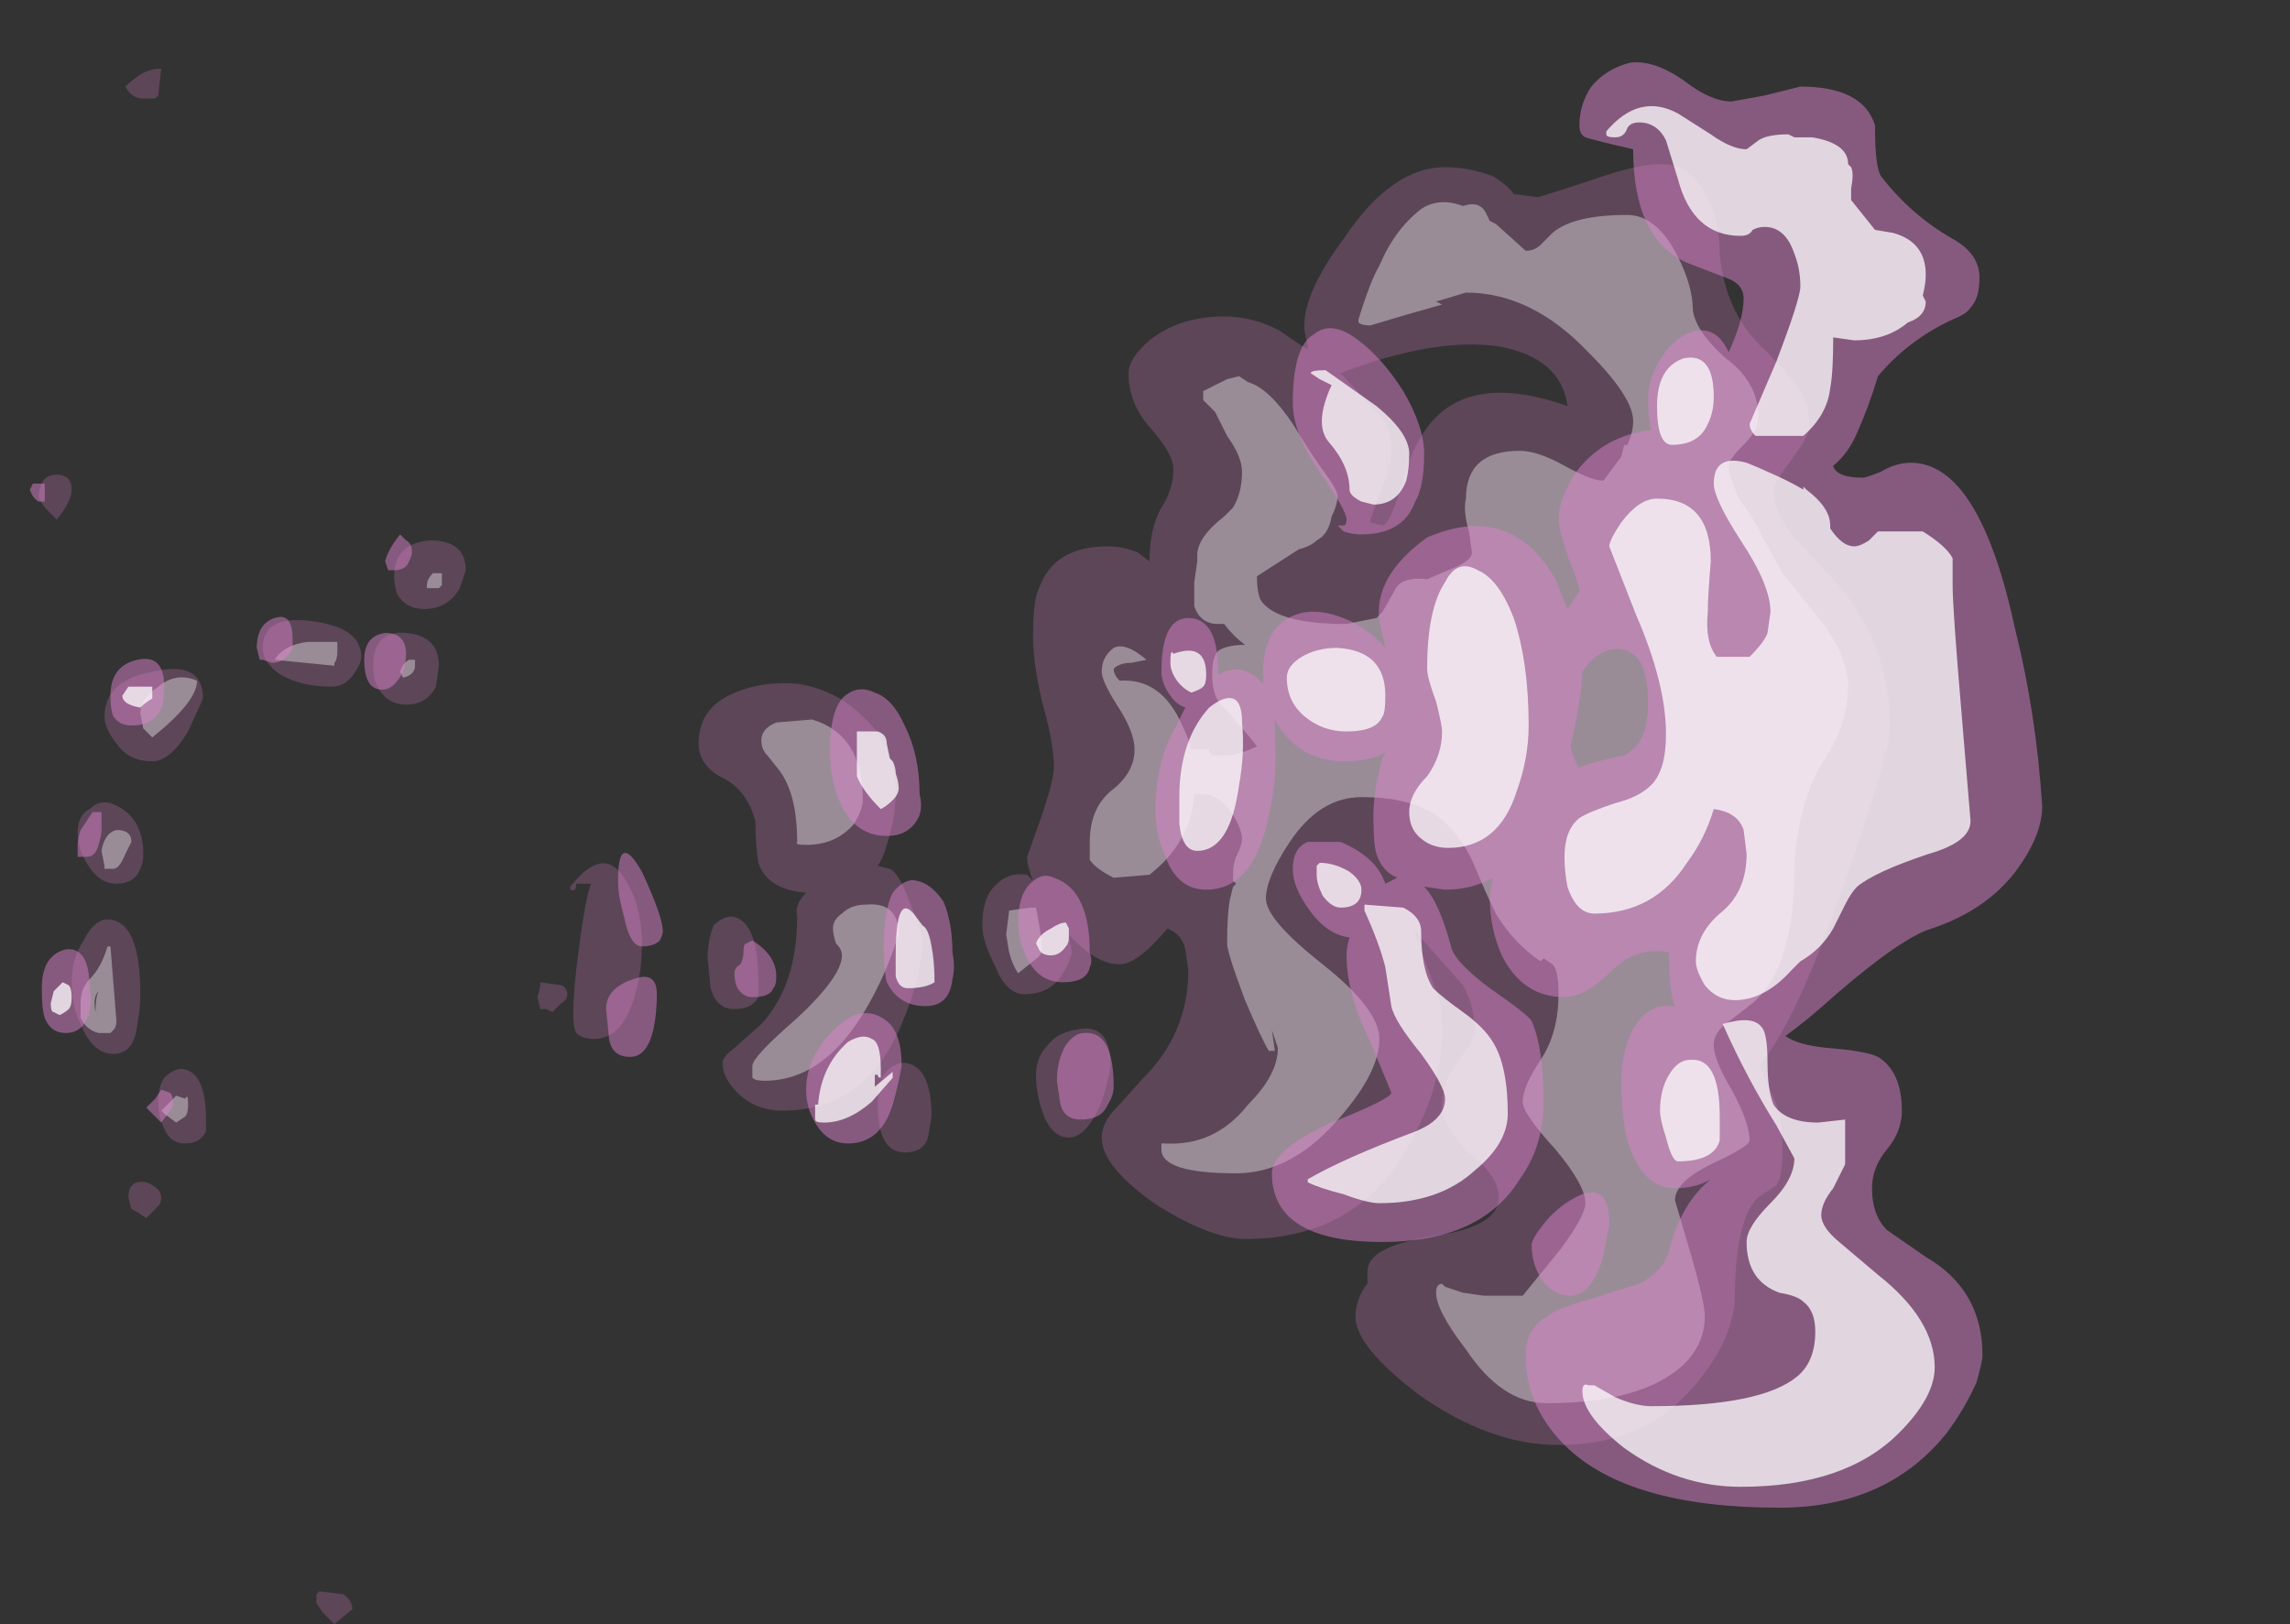 <?xml version="1.0" encoding="UTF-8" standalone="no"?>
<svg xmlns:ffdec="https://www.free-decompiler.com/flash" xmlns:xlink="http://www.w3.org/1999/xlink" ffdec:objectType="frame" height="190.4px" width="268.45px" xmlns="http://www.w3.org/2000/svg">
  <rect width="100%" height="100%" fill="#333333" stroke="none"/>
  <g transform="matrix(1.0, 0.0, 0.0, 1.0, 69.2, 218.25)">
    <use ffdec:characterId="2920" height="26.05" transform="matrix(-7.0, 0.0, 0.0, 7.0, 152.35, -210.2)" width="31.0" xlink:href="#shape0"/>
    <use ffdec:characterId="2921" height="24.2" transform="matrix(-7.0, 0.0, 0.0, 7.0, 170.2, -210.9)" width="33.7" xlink:href="#shape1"/>
  </g>
  <defs>
    <g id="shape0" transform="matrix(1.0, 0.0, 0.0, 1.0, 10.8, 16.5)">
      <path d="M18.45 -16.0 L18.25 -16.0 18.2 -16.05 18.15 -16.5 Q18.35 -16.5 18.5 -16.4 18.65 -16.3 18.75 -16.2 18.65 -16.0 18.45 -16.0 M1.6 -11.95 Q1.95 -11.65 1.95 -11.4 1.95 -10.9 1.6 -10.5 1.2 -10.05 1.2 -9.8 1.2 -9.45 1.4 -9.15 1.6 -8.8 1.6 -8.25 L1.8 -8.4 Q2.05 -8.5 2.3 -8.5 3.2 -8.5 3.45 -7.8 3.55 -7.6 3.55 -7.0 3.55 -6.55 3.4 -5.9 3.2 -5.2 3.2 -4.8 3.2 -4.6 3.4 -4.0 L3.65 -3.3 Q3.65 -3.15 3.55 -2.9 L3.65 -3.0 Q3.95 -3.05 4.15 -2.85 4.4 -2.65 4.4 -2.15 4.4 -1.9 4.2 -1.5 4.0 -1.0 3.7 -1.0 3.25 -1.0 3.05 -1.35 2.95 -1.5 2.9 -1.7 L2.95 -2.0 Q2.5 -1.5 2.1 -1.5 1.8 -1.5 1.3 -2.1 1.05 -2.0 1.0 -1.75 L0.95 -1.4 Q0.95 -0.35 1.7 0.4 L2.15 0.9 Q2.4 1.15 2.4 1.4 2.4 1.9 1.45 2.55 0.55 3.1 0.0 3.1 -1.85 3.1 -2.7 1.6 -3.3 0.6 -3.3 -0.4 -3.3 -0.85 -3.2 -1.05 -3.0 -1.6 -2.85 -2.0 L-2.85 -2.05 -3.65 -1.15 Q-3.85 -0.8 -3.85 -0.35 -3.85 -0.25 -3.55 0.15 -3.3 0.5 -3.3 0.85 -3.3 1.2 -3.75 1.65 -4.25 2.05 -4.25 2.4 -4.25 2.9 -3.15 3.05 -2.6 3.15 -2.4 3.25 -2.05 3.4 -2.05 3.65 L-2.05 3.85 Q-2.0 3.9 -1.95 4.0 -1.85 4.2 -1.85 4.4 -1.85 4.9 -2.9 5.7 -4.1 6.55 -5.25 6.55 -6.8 6.55 -7.65 5.4 -8.1 4.85 -8.2 4.2 -8.2 2.75 -8.6 2.4 L-8.9 2.2 Q-9.0 2.05 -9.0 1.65 -9.0 1.25 -8.95 1.0 -8.9 0.8 -8.6 0.2 -9.2 -0.45 -10.05 -2.9 -10.8 -5.05 -10.8 -5.45 -10.8 -6.95 -9.8 -8.0 L-9.15 -8.7 Q-8.85 -9.1 -8.85 -9.45 -8.85 -9.55 -9.15 -9.95 -9.45 -10.35 -9.45 -10.5 -9.45 -10.95 -9.2 -11.25 L-8.75 -11.75 Q-8.05 -12.35 -7.95 -13.4 -7.95 -13.85 -7.8 -14.2 -7.6 -14.7 -7.25 -14.85 -6.9 -15.0 -6.0 -14.7 -4.95 -14.35 -4.9 -14.35 L-4.5 -14.4 Q-4.4 -14.55 -4.15 -14.7 -3.75 -14.85 -3.35 -14.85 -2.45 -14.85 -1.65 -13.65 -0.8 -12.5 -1.05 -11.9 L-1.05 -11.8 Q-0.95 -11.85 -0.6 -12.1 -0.15 -12.35 0.35 -12.35 1.1 -12.35 1.6 -11.95 M5.6 -2.5 Q5.8 -3.05 5.95 -3.1 L6.15 -3.15 Q6.05 -3.3 6.0 -3.5 5.85 -3.95 5.85 -4.4 5.85 -5.15 6.4 -5.65 6.85 -6.1 7.5 -6.2 8.15 -6.25 8.65 -6.0 9.15 -5.75 9.15 -5.2 9.15 -4.85 8.8 -4.65 8.35 -4.45 8.2 -3.9 8.2 -3.5 8.15 -3.2 8.0 -2.75 7.35 -2.7 7.55 -2.5 7.5 -2.3 7.5 -1.15 8.1 -0.5 L8.55 -0.1 Q8.75 0.05 8.75 0.15 8.75 0.4 8.5 0.65 8.2 0.95 7.75 0.95 6.35 0.95 5.75 -0.5 5.45 -1.2 5.4 -1.85 5.4 -2.0 5.6 -2.5 M3.3 -0.15 Q3.5 0.05 3.5 0.35 3.5 0.65 3.4 0.95 3.25 1.4 2.95 1.4 2.65 1.4 2.4 0.8 2.3 0.5 2.25 0.2 2.25 -0.55 2.85 -0.4 3.15 -0.35 3.3 -0.15 M8.15 -0.95 Q8.15 -1.05 8.15 -1.2 8.15 -2.25 8.6 -2.3 8.75 -2.3 8.9 -2.15 9.0 -1.9 9.0 -1.6 L8.95 -1.1 Q8.85 -0.75 8.55 -0.75 8.25 -0.75 8.15 -0.95 M11.3 -2.75 Q11.2 -2.7 11.2 -2.85 L10.95 -2.85 Q11.05 -2.6 11.15 -1.8 11.25 -1.1 11.25 -0.65 11.25 -0.45 11.2 -0.35 11.1 -0.25 10.9 -0.25 10.4 -0.25 10.2 -1.05 10.1 -1.4 10.1 -1.85 10.1 -2.5 10.4 -2.95 10.75 -3.5 11.3 -2.8 L11.3 -2.75 M11.35 -1.0 Q11.35 -1.1 11.45 -1.15 L11.8 -1.2 Q11.8 -1.1 11.85 -0.95 L11.8 -0.75 11.7 -0.75 11.6 -0.7 11.45 -0.85 Q11.35 -0.9 11.35 -1.0 M20.1 -9.15 L19.9 -8.95 Q19.65 -9.25 19.65 -9.45 19.65 -9.7 19.9 -9.7 20.2 -9.7 20.2 -9.3 L20.1 -9.15 M14.2 -7.7 Q14.05 -7.45 13.75 -7.45 13.35 -7.45 13.15 -7.8 L13.05 -8.1 Q13.05 -8.6 13.65 -8.6 14.25 -8.55 14.25 -8.0 14.25 -7.85 14.2 -7.7 M14.5 -6.1 Q14.35 -5.85 14.05 -5.85 13.7 -5.85 13.55 -6.15 L13.5 -6.5 Q13.5 -7.0 14.05 -7.05 14.6 -7.1 14.6 -6.5 14.6 -6.25 14.5 -6.1 M14.9 -6.4 Q14.8 -6.55 14.8 -6.65 14.8 -7.15 15.65 -7.25 16.45 -7.35 16.45 -6.8 16.45 -6.55 16.15 -6.35 15.8 -6.15 15.3 -6.15 15.05 -6.15 14.9 -6.4 M18.9 -5.2 Q18.7 -4.9 18.3 -4.9 18.0 -4.9 17.7 -5.4 L17.45 -5.95 Q17.45 -6.6 18.3 -6.4 19.1 -6.25 19.1 -5.65 19.1 -5.45 18.9 -5.2 M19.35 -4.1 Q19.55 -4.0 19.55 -3.7 19.55 -3.45 19.4 -3.2 19.2 -2.85 18.9 -2.85 18.6 -2.85 18.5 -3.1 18.45 -3.2 18.45 -3.35 18.45 -4.0 19.0 -4.2 19.2 -4.25 19.35 -4.1 M19.45 -1.9 Q19.65 -1.6 19.65 -1.2 19.65 -0.8 19.5 -0.5 19.3 0.0 18.95 0.0 18.6 0.0 18.55 -0.5 18.5 -0.75 18.5 -1.0 18.5 -2.3 19.1 -2.25 19.3 -2.2 19.45 -1.9 M18.1 1.25 Q18.0 1.5 17.75 1.5 17.5 1.5 17.4 1.3 L17.4 1.1 Q17.4 0.3 17.8 0.25 17.95 0.25 18.1 0.4 18.2 0.55 18.2 0.8 18.2 1.05 18.1 1.25 M18.65 2.6 L18.55 2.65 18.4 2.75 18.2 2.55 Q18.15 2.5 18.15 2.4 18.15 2.25 18.4 2.15 18.7 2.1 18.7 2.4 L18.65 2.6 M15.55 9.05 L15.55 9.2 15.45 9.35 15.25 9.55 14.95 9.3 Q14.95 9.15 15.1 9.05 L15.5 9.0 15.55 9.05 M6.15 0.85 Q6.15 1.65 5.7 1.65 5.35 1.65 5.3 1.35 L5.25 1.05 Q5.25 0.2 5.7 0.15 5.9 0.15 6.05 0.35 6.15 0.5 6.15 0.85 M-1.6 -11.4 Q-3.15 -12.0 -4.25 -11.85 -5.3 -11.65 -5.4 -10.85 -3.55 -11.5 -2.9 -10.25 -2.75 -10.0 -2.55 -9.3 -2.4 -8.85 -2.3 -8.85 L-2.1 -8.9 -2.1 -8.95 -2.3 -9.5 Q-2.45 -9.85 -2.45 -10.1 -2.45 -10.5 -2.25 -10.7 L-1.6 -11.4" fill="#d982ca" fill-opacity="0.251" fill-rule="evenodd" stroke="none"/>
      <path d="M0.3 -11.3 L0.7 -11.1 0.7 -10.95 0.5 -10.75 0.3 -10.35 Q0.05 -10.0 0.05 -9.75 0.05 -9.4 0.2 -9.15 L0.35 -9.0 Q0.8 -8.65 0.8 -8.35 L0.8 -8.25 0.85 -7.9 0.85 -7.5 Q0.75 -7.2 0.45 -7.2 L0.35 -7.2 Q0.2 -7.0 0.0 -6.85 0.3 -6.85 0.45 -6.75 0.55 -6.65 0.55 -6.35 0.55 -5.95 0.35 -5.8 -0.05 -5.35 -0.2 -5.15 0.0 -5.05 0.25 -5.0 L0.55 -5.0 0.6 -5.05 0.6 -5.1 Q0.8 -5.1 0.9 -5.1 0.95 -5.3 1.05 -5.5 1.4 -6.3 2.1 -6.25 2.2 -6.35 2.2 -6.45 2.1 -6.55 1.9 -6.55 L1.65 -6.6 Q2.0 -6.9 2.2 -6.8 2.4 -6.65 2.4 -6.4 2.4 -6.25 2.15 -5.85 1.85 -5.4 1.85 -5.1 1.85 -4.7 2.25 -4.4 2.6 -4.1 2.6 -3.55 L2.6 -3.25 Q2.5 -3.1 2.2 -2.95 L1.6 -3.0 Q0.9 -3.55 0.85 -4.35 L0.75 -4.35 Q0.4 -4.35 0.2 -4.0 0.05 -3.75 0.05 -3.6 0.05 -3.5 0.15 -3.3 0.2 -3.15 0.2 -3.05 L0.2 -2.9 0.15 -2.85 0.2 -2.8 0.25 -2.6 Q0.3 -2.35 0.3 -1.85 0.3 -1.7 0.0 -0.9 -0.3 -0.2 -0.4 -0.05 L-0.5 -0.05 -0.45 -0.4 -0.55 -0.1 Q-0.55 0.35 -0.05 0.85 0.5 1.55 1.35 1.5 L1.4 1.5 1.4 1.6 Q1.4 2.0 0.15 2.0 -0.8 2.0 -1.6 1.05 -2.25 0.3 -2.25 -0.25 -2.25 -0.75 -1.3 -1.5 -0.35 -2.25 -0.35 -2.6 -0.35 -2.95 -0.75 -3.55 -1.25 -4.3 -1.95 -4.3 -2.75 -4.3 -3.2 -4.0 -3.55 -3.75 -3.8 -3.25 -4.05 -2.65 -4.2 -2.35 -4.5 -1.85 -4.95 -1.55 L-5.0 -1.6 -5.15 -1.5 Q-5.25 -1.4 -5.25 -1.0 -5.25 -0.35 -4.95 0.1 -4.65 0.55 -4.65 0.8 -4.65 1.0 -5.2 1.6 -5.7 2.2 -5.7 2.5 -5.7 2.7 -5.3 3.25 L-4.65 4.05 -4.0 4.05 -3.65 4.0 -3.35 3.9 -3.3 3.85 Q-3.2 3.85 -3.2 4.0 -3.2 4.3 -3.7 4.95 -4.3 5.85 -5.05 5.85 -6.65 5.85 -7.35 5.2 -7.7 4.85 -7.7 4.4 -7.7 4.15 -7.45 3.3 L-7.2 2.45 Q-7.2 2.15 -7.8 1.85 -8.45 1.55 -8.45 1.45 -8.45 1.15 -8.15 0.6 -7.85 0.1 -7.85 -0.15 -7.85 -0.35 -8.05 -0.5 L-8.5 -0.85 Q-9.2 -1.45 -9.2 -3.1 -9.25 -4.15 -9.65 -4.85 -10.1 -5.5 -10.1 -6.15 -10.1 -6.65 -9.65 -7.25 L-9.0 -8.05 -8.7 -8.6 Q-8.5 -9.0 -8.3 -9.25 -8.1 -9.65 -8.1 -9.85 -8.1 -9.95 -8.35 -10.2 -8.6 -10.45 -8.6 -10.65 -8.6 -11.25 -8.05 -11.65 -7.55 -12.1 -7.5 -12.45 -7.5 -12.85 -7.25 -13.35 -6.9 -14.05 -6.4 -14.05 -5.5 -14.05 -5.15 -13.75 L-4.95 -13.55 Q-4.85 -13.45 -4.7 -13.45 L-4.2 -13.9 -4.1 -13.95 -4.05 -14.05 Q-3.95 -14.3 -3.65 -14.2 -3.25 -14.35 -2.95 -14.15 -2.5 -13.8 -2.25 -13.2 -2.1 -12.95 -1.9 -12.3 L-1.9 -12.25 Q-1.95 -12.2 -2.1 -12.2 L-2.6 -12.35 -3.3 -12.55 -3.2 -12.6 -3.7 -12.75 Q-4.8 -12.75 -5.75 -11.75 -6.5 -11.0 -6.5 -10.6 -6.5 -10.4 -6.4 -10.2 L-6.35 -10.2 -6.3 -10.0 -6.0 -9.6 Q-5.8 -9.6 -5.35 -9.85 -4.9 -10.1 -4.6 -10.1 -3.7 -10.1 -3.7 -9.3 -3.65 -9.1 -3.75 -8.75 L-3.8 -8.4 Q-3.8 -8.25 -3.4 -8.1 L-3.05 -7.95 Q-2.6 -8.0 -2.5 -7.75 L-2.3 -7.4 -2.2 -7.3 -1.7 -7.2 Q-0.6 -7.2 -0.3 -7.55 -0.2 -7.65 -0.2 -8.0 L-0.9 -8.45 Q-1.1 -8.5 -1.2 -8.6 -1.4 -8.7 -1.45 -9.0 -1.55 -9.2 -1.55 -9.35 -1.55 -9.45 -1.25 -9.85 L-1.05 -10.15 -0.8 -10.55 Q-0.4 -11.15 -0.05 -11.25 L0.1 -11.35 0.3 -11.3 M3.95 -2.4 L4.0 -2.0 3.95 -1.7 Q3.9 -1.5 3.8 -1.35 L3.55 -1.55 Q3.4 -1.65 3.4 -1.75 3.4 -1.95 3.5 -2.45 L3.6 -2.45 3.95 -2.4 M8.0 -5.0 L7.8 -4.75 Q7.5 -4.35 7.5 -3.55 7.55 -3.5 7.35 -3.5 6.85 -3.5 6.55 -3.85 6.4 -4.1 6.4 -4.25 6.4 -5.35 7.25 -5.6 L7.85 -5.55 Q8.1 -5.45 8.1 -5.25 8.1 -5.1 8.0 -5.0 M6.35 -2.5 Q6.6 -2.5 6.75 -2.35 6.9 -2.25 6.9 -2.1 6.9 -2.0 6.85 -1.85 6.75 -1.75 6.75 -1.65 6.75 -1.3 7.5 -0.6 8.25 0.05 8.25 0.2 L8.25 0.4 Q8.2 0.45 8.05 0.45 7.05 0.45 6.35 -0.75 6.0 -1.35 5.8 -2.0 5.8 -2.55 6.35 -2.5 M13.7 -7.85 L13.7 -7.8 13.5 -7.8 13.45 -7.85 13.45 -8.05 13.6 -8.05 Q13.7 -7.95 13.7 -7.85 M15.25 -6.55 Q15.2 -6.6 15.2 -6.75 15.2 -6.95 15.2 -6.9 L15.7 -6.9 Q16.1 -6.85 16.25 -6.6 L15.25 -6.5 15.25 -6.55 M14.15 -6.4 L14.1 -6.3 Q13.9 -6.35 13.9 -6.5 L13.9 -6.6 14.0 -6.6 Q14.1 -6.55 14.15 -6.4 M18.3 -5.3 Q17.55 -5.9 17.55 -6.25 17.9 -6.4 18.2 -6.15 18.5 -5.95 18.5 -5.7 L18.45 -5.45 18.3 -5.3 M19.1 -3.15 L19.1 -3.1 18.95 -3.1 Q18.85 -3.1 18.75 -3.35 L18.65 -3.55 Q18.65 -3.75 18.9 -3.75 19.1 -3.7 19.15 -3.4 L19.1 -3.15 M19.05 -1.8 Q19.15 -1.45 19.35 -1.25 19.5 -1.1 19.5 -0.85 L19.5 -0.6 Q19.4 -0.4 19.2 -0.35 L19.0 -0.35 18.95 -0.4 Q18.9 -0.45 18.9 -0.55 L19.0 -1.8 19.05 -1.8 M19.2 -1.05 Q19.25 -0.95 19.25 -0.7 19.3 -0.95 19.2 -1.05 M18.15 0.95 L18.1 1.0 17.9 1.15 17.75 1.05 Q17.7 1.0 17.7 0.85 17.7 0.65 17.75 0.75 L17.9 0.7 18.15 0.95" fill="#ffffff" fill-opacity="0.376" fill-rule="evenodd" stroke="none"/>
    </g>
    <g id="shape1" transform="matrix(1.0, 0.0, 0.0, 1.0, 13.35, 16.6)">
      <path d="M5.7 -5.5 Q5.9 -5.95 6.2 -6.05 6.5 -6.2 6.75 -5.95 6.95 -5.7 6.95 -5.1 6.95 -4.6 6.8 -4.25 6.55 -3.65 6.0 -3.65 5.6 -3.65 5.45 -4.0 5.4 -4.15 5.45 -4.35 5.45 -5.0 5.7 -5.5 M1.0 -5.8 L1.15 -5.5 Q1.5 -4.9 1.5 -4.1 1.5 -3.65 1.35 -3.35 1.15 -2.75 0.65 -2.75 -0.15 -2.75 -0.4 -4.0 -0.55 -4.65 -0.5 -5.25 L-0.5 -5.6 -0.55 -5.5 Q-0.95 -4.9 -1.65 -4.9 -2.1 -4.9 -2.35 -5.05 L-2.3 -4.95 Q-2.15 -4.4 -2.15 -4.0 -2.15 -3.5 -2.2 -3.35 -2.3 -3.05 -2.55 -2.95 L-2.35 -2.85 Q-2.2 -3.3 -1.6 -3.55 L-1.05 -3.55 Q-0.8 -3.45 -0.8 -3.1 -0.8 -2.8 -1.05 -2.45 -1.35 -2.0 -1.75 -1.95 -1.7 -1.8 -1.7 -1.65 -1.7 -1.0 -2.1 -0.2 L-2.45 0.65 Q-2.45 0.75 -1.45 1.15 -0.45 1.6 -0.45 2.0 -0.45 3.15 -2.3 3.15 -3.95 3.15 -4.6 2.1 -5.0 1.55 -5.0 0.8 -5.0 -0.1 -4.8 -0.55 -4.75 -0.65 -4.1 -1.1 -3.5 -1.55 -3.45 -1.8 -3.25 -2.55 -3.0 -2.8 L-3.35 -2.75 Q-3.8 -2.75 -4.15 -2.95 -4.1 -2.75 -4.1 -2.6 -4.1 -2.1 -4.3 -1.65 -4.65 -0.95 -5.35 -0.95 -5.7 -0.95 -6.15 -1.4 -6.55 -1.8 -7.1 -1.7 -7.1 -1.05 -7.2 -0.8 L-7.15 -0.8 Q-6.8 -0.85 -6.55 -0.5 -6.3 -0.1 -6.3 0.5 -6.3 1.0 -6.4 1.45 -6.65 2.25 -7.2 2.25 -7.55 2.25 -7.8 2.1 -7.3 2.5 -7.1 3.3 -7.0 3.65 -6.6 3.85 L-5.8 4.1 Q-5.25 4.25 -5.05 4.4 -4.7 4.6 -4.7 5.05 -4.7 5.9 -5.35 6.55 -6.4 7.6 -8.95 7.6 -10.75 7.6 -11.75 6.35 -12.05 5.95 -12.25 5.5 -12.35 5.15 -12.35 5.05 -12.35 3.95 -11.4 3.4 L-10.75 2.95 Q-10.5 2.7 -10.5 2.25 -10.5 1.9 -10.75 1.6 -11.0 1.3 -11.0 0.95 -11.0 0.3 -10.6 0.05 -10.4 -0.05 -9.75 -0.1 -9.25 -0.15 -9.05 -0.3 -9.4 -0.55 -9.9 -1.0 -11.0 -1.95 -11.5 -2.1 -12.4 -2.4 -12.9 -3.05 -13.35 -3.65 -13.35 -4.15 -13.25 -5.7 -12.9 -7.1 -12.3 -9.9 -11.15 -9.9 -10.9 -9.9 -10.65 -9.75 -10.4 -9.65 -10.35 -9.65 -9.9 -9.65 -9.85 -9.85 -10.1 -10.05 -10.25 -10.4 -10.45 -10.85 -10.6 -11.35 -11.1 -11.95 -11.85 -12.3 -12.1 -12.4 -12.15 -12.5 -12.3 -12.65 -12.3 -13.0 -12.3 -13.4 -11.85 -13.65 -11.15 -14.05 -10.65 -14.7 -10.55 -14.85 -10.55 -15.55 -10.35 -16.2 -9.3 -16.2 L-8.7 -16.05 -8.15 -15.95 Q-7.8 -15.95 -7.35 -16.3 -6.85 -16.65 -6.45 -16.6 -6.05 -16.5 -5.8 -16.2 -5.6 -15.9 -5.6 -15.55 -5.6 -15.4 -5.7 -15.35 -5.85 -15.3 -6.5 -15.15 -6.5 -13.65 -7.4 -13.25 L-8.05 -13.0 Q-8.35 -12.9 -8.35 -12.65 -8.35 -12.3 -8.1 -11.75 -7.9 -12.2 -7.5 -12.1 -7.2 -12.0 -7.0 -11.7 -6.75 -11.35 -6.75 -10.95 -6.75 -10.7 -6.8 -10.45 -6.0 -10.35 -5.55 -9.75 -5.25 -9.3 -5.25 -8.95 -5.25 -8.8 -5.4 -8.35 -5.6 -7.85 -5.6 -7.75 L-5.4 -7.45 -5.2 -7.95 Q-4.45 -9.25 -3.05 -8.65 -2.15 -8.0 -2.25 -7.25 L-2.35 -6.8 Q-2.0 -7.2 -1.5 -7.35 -1.0 -7.5 -0.65 -7.25 -0.3 -7.0 -0.3 -6.35 L-0.3 -6.2 -0.2 -6.3 Q0.1 -6.55 0.45 -6.35 L0.45 -6.4 Q0.45 -7.3 0.95 -7.3 1.4 -7.3 1.4 -6.4 1.4 -6.2 1.25 -6.0 1.15 -5.85 1.0 -5.8 M2.6 -1.7 Q2.6 -2.75 3.2 -2.95 3.4 -3.05 3.6 -2.85 3.8 -2.65 3.8 -2.2 3.8 -1.9 3.65 -1.6 3.45 -1.2 3.05 -1.2 2.65 -1.2 2.6 -1.45 2.55 -1.55 2.6 -1.7 M5.5 -2.9 Q5.7 -2.95 5.9 -2.7 6.05 -2.4 6.05 -1.8 6.05 -1.4 6.0 -1.2 5.8 -0.8 5.35 -0.8 4.95 -0.8 4.9 -1.25 4.85 -1.45 4.9 -1.7 4.9 -2.2 5.05 -2.55 5.25 -2.85 5.5 -2.9 M3.0 -0.15 Q3.15 0.1 3.15 0.45 L3.1 0.8 Q3.05 1.1 2.75 1.1 2.4 1.1 2.3 0.85 2.2 0.7 2.2 0.55 2.2 -0.4 2.7 -0.35 2.85 -0.35 3.0 -0.15 M8.35 -1.85 Q8.4 -1.85 8.4 -1.7 8.4 -1.6 8.45 -1.5 8.55 -1.45 8.55 -1.35 8.55 -1.2 8.5 -1.1 8.4 -0.95 8.25 -0.95 7.95 -0.95 7.9 -1.1 7.85 -1.15 7.85 -1.3 7.85 -1.65 8.25 -1.9 L8.35 -1.85 M6.55 -0.65 Q6.85 -0.5 7.1 -0.15 7.35 0.2 7.35 0.6 7.35 0.9 7.2 1.15 7.0 1.5 6.65 1.5 6.1 1.5 5.9 0.85 5.8 0.5 5.75 0.2 5.75 -0.35 6.0 -0.55 6.25 -0.75 6.55 -0.65 M10.4 -2.3 Q10.3 -1.8 10.1 -1.8 9.9 -1.8 9.8 -1.9 9.75 -2.0 9.75 -2.05 9.75 -2.3 10.1 -3.05 10.5 -3.75 10.5 -2.9 10.5 -2.65 10.4 -2.3 M9.85 -1.0 Q9.85 -1.4 10.25 -1.25 10.7 -1.1 10.7 -0.75 L10.65 -0.25 Q10.6 0.05 10.3 0.05 10.0 0.05 9.9 -0.45 9.85 -0.7 9.85 -1.0 M20.35 -9.45 Q20.3 -9.3 20.2 -9.25 L20.1 -9.25 20.1 -9.55 20.3 -9.55 20.35 -9.45 M14.4 -8.25 L14.35 -8.1 14.25 -8.1 Q14.05 -8.1 14.0 -8.25 13.95 -8.35 13.95 -8.4 13.95 -8.55 14.05 -8.6 L14.15 -8.7 Q14.35 -8.45 14.4 -8.25 M16.3 -6.55 Q16.05 -6.55 15.95 -6.8 L15.95 -6.95 Q15.95 -7.4 16.25 -7.3 16.55 -7.2 16.55 -6.8 L16.5 -6.6 16.45 -6.6 16.3 -6.55 M14.4 -7.05 Q14.75 -7.0 14.75 -6.6 14.75 -6.1 14.45 -6.1 14.25 -6.1 14.1 -6.4 14.05 -6.55 14.05 -6.7 14.05 -7.05 14.4 -7.05 M18.95 -5.65 Q18.85 -5.5 18.65 -5.5 18.25 -5.5 18.15 -5.8 18.1 -5.9 18.1 -6.15 18.1 -6.7 18.55 -6.6 19.0 -6.5 19.0 -6.0 19.0 -5.75 18.95 -5.65 M19.15 -4.05 L19.3 -4.05 19.5 -3.75 Q19.55 -3.6 19.55 -3.5 L19.55 -3.3 19.4 -3.3 Q19.25 -3.3 19.2 -3.5 19.15 -3.65 19.15 -3.75 19.15 -3.9 19.15 -4.05 M20.1 -0.6 Q20.0 -0.35 19.75 -0.35 19.45 -0.35 19.35 -0.7 19.3 -0.9 19.35 -1.1 19.35 -1.8 19.75 -1.75 20.15 -1.65 20.15 -1.1 20.15 -0.75 20.1 -0.6 M18.25 0.75 L18.4 0.9 18.15 1.15 Q17.95 0.9 17.95 0.85 17.95 0.7 18.0 0.65 L18.15 0.6 18.25 0.75 M-0.8 -10.9 Q-0.8 -10.4 -1.25 -9.75 -1.7 -9.1 -1.7 -8.95 -1.7 -8.85 -1.65 -8.85 L-1.55 -8.85 -1.65 -8.75 Q-1.8 -8.7 -1.95 -8.7 -2.65 -8.7 -2.85 -9.25 -3.0 -9.5 -3.0 -10.05 -3.0 -10.5 -2.65 -11.1 -2.3 -11.65 -1.9 -11.95 -1.45 -12.3 -1.15 -12.05 -0.8 -11.85 -0.8 -10.9 M-6.75 -5.85 Q-6.75 -5.2 -6.35 -5.0 -5.85 -4.9 -5.6 -4.8 -5.55 -4.8 -5.45 -5.15 -5.6 -5.75 -5.65 -6.35 L-5.65 -6.4 Q-5.8 -6.65 -6.05 -6.75 -6.35 -6.85 -6.55 -6.65 -6.75 -6.45 -6.75 -5.85 M-5.0 2.85 Q-4.8 3.1 -4.8 3.2 -4.8 3.5 -4.95 3.75 -5.15 4.05 -5.45 4.05 -5.8 4.05 -6.0 3.4 L-6.1 2.85 Q-6.1 2.05 -5.45 2.45 -5.2 2.6 -5.0 2.85" fill="#d982ca" fill-opacity="0.502" fill-rule="evenodd" stroke="none"/>
      <path d="M1.2 -6.35 Q1.1 -6.15 0.9 -6.05 0.75 -6.1 0.7 -6.15 0.65 -6.2 0.65 -6.35 0.65 -6.9 1.2 -6.7 1.25 -6.8 1.25 -6.55 1.25 -6.45 1.2 -6.35 M0.6 -5.8 Q1.1 -5.25 1.1 -4.3 L1.1 -3.85 Q1.05 -3.4 0.8 -3.4 0.25 -3.4 0.1 -4.5 0.0 -5.05 0.05 -5.55 0.05 -5.9 0.2 -5.95 0.35 -6.0 0.6 -5.8 M5.4 -2.15 L5.55 -2.35 Q5.85 -2.7 5.85 -1.65 L5.85 -1.3 Q5.8 -1.1 5.65 -1.1 5.35 -1.1 5.2 -1.2 5.2 -1.55 5.25 -1.8 5.3 -2.1 5.4 -2.15 M3.5 -1.85 L3.45 -1.75 Q3.4 -1.65 3.25 -1.65 3.1 -1.65 3.0 -1.8 2.95 -1.85 2.95 -1.95 L2.95 -2.1 3.0 -2.2 Q3.1 -2.2 3.25 -2.1 3.45 -2.0 3.5 -1.85 M6.5 -5.4 L6.5 -4.65 Q6.4 -4.4 6.1 -4.1 6.0 -4.15 5.9 -4.25 5.8 -4.35 5.8 -4.45 5.8 -4.55 5.85 -4.7 5.85 -4.8 5.9 -4.9 L5.95 -4.95 6.0 -5.2 Q6.0 -5.35 6.15 -5.4 L6.5 -5.4 M6.65 -0.2 Q7.1 0.2 7.15 0.85 L7.2 0.85 7.2 1.1 Q7.2 1.15 7.05 1.15 6.65 1.15 6.25 0.8 L5.9 0.4 5.9 0.3 6.2 0.55 6.2 0.35 6.15 0.35 Q6.15 0.4 6.1 0.4 6.1 0.35 6.1 0.25 6.1 -0.2 6.25 -0.25 6.4 -0.35 6.65 -0.2 M18.5 -5.8 Q18.4 -5.9 18.3 -5.95 L18.3 -6.15 18.7 -6.15 18.8 -6.0 Q18.8 -5.85 18.5 -5.8 M19.95 -1.05 L20.0 -0.85 Q20.0 -0.7 19.95 -0.7 L19.85 -0.65 Q19.75 -0.7 19.7 -0.75 19.65 -0.8 19.65 -0.95 19.65 -1.1 19.7 -1.15 L19.8 -1.2 19.95 -1.05 M-10.15 -14.85 L-10.1 -14.9 Q-10.1 -15.25 -9.5 -15.35 L-9.2 -15.35 -9.1 -15.4 Q-8.75 -15.4 -8.6 -15.3 L-8.4 -15.15 Q-8.15 -15.15 -7.8 -15.4 L-7.25 -15.75 Q-6.6 -16.1 -6.05 -15.45 L-6.05 -15.4 Q-6.05 -15.35 -6.2 -15.35 -6.35 -15.35 -6.4 -15.5 -6.45 -15.6 -6.6 -15.6 -6.9 -15.6 -7.05 -15.3 L-7.25 -14.65 Q-7.5 -13.7 -8.3 -13.7 -8.45 -13.7 -8.5 -13.8 -8.6 -13.85 -8.7 -13.85 -9.05 -13.85 -9.2 -13.4 -9.3 -13.15 -9.3 -12.85 -9.3 -12.65 -8.9 -11.6 L-8.45 -10.55 Q-8.45 -10.45 -8.55 -10.35 L-9.35 -10.35 Q-9.75 -10.7 -9.8 -11.15 -9.85 -11.4 -9.85 -12.0 L-10.2 -11.95 Q-10.75 -11.95 -11.1 -12.25 -11.4 -12.35 -11.4 -12.6 L-11.35 -12.7 Q-11.4 -12.9 -11.4 -13.05 -11.4 -13.6 -10.85 -13.75 L-10.55 -13.8 -10.15 -14.3 -10.15 -14.5 Q-10.2 -14.75 -10.15 -14.85 M-11.85 -8.3 Q-11.75 -8.5 -11.35 -8.75 L-10.6 -8.75 -10.45 -8.6 Q-10.3 -8.5 -10.2 -8.5 -10.0 -8.5 -9.8 -8.8 L-9.8 -8.85 Q-9.8 -9.15 -9.4 -9.45 L-9.35 -9.5 -9.35 -9.45 Q-9.1 -9.6 -8.75 -9.75 -8.65 -9.8 -8.4 -9.9 -7.85 -10.05 -7.85 -9.55 -7.85 -9.3 -8.3 -8.6 -8.8 -7.85 -8.8 -7.4 L-8.75 -7.05 Q-8.7 -6.9 -8.45 -6.65 L-7.9 -6.65 Q-7.7 -6.9 -7.75 -7.4 -7.75 -7.65 -7.8 -8.25 -7.8 -9.3 -6.9 -9.3 -6.6 -9.3 -6.3 -8.9 -6.1 -8.6 -6.1 -8.5 L-6.55 -7.35 Q-7.05 -6.2 -7.05 -5.35 -7.05 -4.75 -6.8 -4.5 -6.6 -4.3 -6.2 -4.2 -5.75 -4.05 -5.6 -3.95 -5.35 -3.75 -5.35 -3.3 -5.35 -3.05 -5.4 -2.8 -5.55 -2.35 -5.85 -2.35 -6.85 -2.35 -7.4 -3.2 -7.7 -3.6 -7.85 -4.1 -8.25 -4.05 -8.35 -3.75 L-8.4 -3.35 Q-8.4 -2.7 -7.95 -2.35 -7.55 -2.0 -7.55 -1.55 -7.55 -1.4 -7.7 -1.15 -7.9 -0.9 -8.2 -0.9 -8.7 -0.9 -9.15 -1.4 L-9.3 -1.55 Q-9.65 -1.75 -9.85 -2.1 L-10.05 -2.5 Q-10.15 -2.7 -10.25 -2.8 -10.55 -3.05 -11.45 -3.35 -12.15 -3.55 -12.15 -3.9 L-12.0 -5.7 Q-11.85 -7.45 -11.85 -7.85 -11.85 -8.25 -11.85 -8.3 M-1.35 -11.45 Q-1.1 -11.45 -1.1 -11.4 L-1.25 -11.3 -1.45 -11.2 Q-1.15 -10.55 -1.4 -10.25 -1.75 -9.85 -1.75 -9.45 -1.75 -9.35 -1.95 -9.25 L-2.15 -9.2 Q-2.55 -9.2 -2.7 -9.6 -2.75 -9.8 -2.75 -10.05 -2.75 -10.4 -2.2 -10.85 L-1.35 -11.45 M-3.35 -7.9 Q-3.05 -7.45 -3.05 -6.45 -3.05 -6.3 -3.2 -5.9 -3.3 -5.5 -3.3 -5.4 -3.3 -5.0 -3.05 -4.65 -2.75 -4.35 -2.75 -4.05 -2.75 -3.8 -2.9 -3.65 -3.1 -3.45 -3.4 -3.45 -4.25 -3.45 -4.55 -4.4 -4.75 -4.95 -4.75 -5.5 -4.75 -6.55 -4.5 -7.3 -4.25 -7.95 -3.9 -8.1 -3.55 -8.3 -3.35 -7.9 M-7.35 -11.65 Q-6.9 -11.5 -6.9 -10.85 -6.9 -10.2 -7.15 -10.2 -7.6 -10.2 -7.75 -10.55 -7.85 -10.75 -7.85 -11.0 -7.85 -11.75 -7.35 -11.65 M-8.0 -0.5 Q-8.4 0.4 -8.9 1.2 L-9.2 1.75 Q-9.2 2.1 -8.8 2.5 -8.4 2.9 -8.4 3.15 -8.4 3.8 -8.95 4.0 -9.25 4.05 -9.35 4.15 -9.55 4.3 -9.55 4.65 -9.55 5.15 -9.25 5.4 -8.65 5.9 -6.8 5.9 -6.55 5.9 -6.2 5.75 L-5.85 5.55 Q-5.8 5.55 -5.75 5.55 -5.65 5.5 -5.65 5.65 -5.65 6.05 -6.35 6.6 -7.25 7.25 -8.3 7.25 -10.05 7.25 -10.95 6.35 -11.55 5.75 -11.55 5.25 -11.55 4.45 -10.6 3.7 L-9.95 3.15 Q-9.65 2.9 -9.65 2.7 -9.65 2.5 -9.85 2.25 L-10.05 1.85 -10.05 1.1 -9.6 1.15 Q-9.05 1.15 -8.85 0.85 -8.75 0.6 -8.75 0.15 -8.75 -0.35 -8.65 -0.45 -8.5 -0.65 -8.0 -0.5 M-1.0 -5.65 Q-1.3 -5.4 -1.7 -5.4 -2.2 -5.4 -2.3 -5.65 -2.35 -5.7 -2.35 -6.0 -2.35 -6.75 -1.55 -6.8 -1.2 -6.8 -0.95 -6.65 -0.7 -6.5 -0.7 -6.3 -0.7 -5.9 -1.0 -5.65 M-3.65 -0.7 Q-3.3 -0.95 -3.15 -1.1 -2.95 -1.4 -2.95 -2.05 -2.95 -2.3 -2.65 -2.45 L-2.0 -2.5 -2.0 -2.4 Q-2.25 -1.85 -2.35 -1.45 L-2.45 -0.8 Q-2.5 -0.55 -2.95 0.0 -3.35 0.55 -3.35 0.75 -3.35 1.1 -2.85 1.3 -1.65 1.75 -1.05 2.1 L-1.05 2.15 Q-1.25 2.25 -1.65 2.35 -2.05 2.5 -2.25 2.5 -3.25 2.5 -3.85 1.95 -4.4 1.5 -4.4 1.0 -4.4 0.2 -4.15 -0.2 -4.0 -0.45 -3.65 -0.7 M-1.2 -3.15 Q-1.2 -3.1 -1.2 -3.0 -1.2 -2.85 -1.3 -2.65 -1.45 -2.45 -1.6 -2.45 -1.95 -2.45 -1.95 -2.75 -1.95 -2.9 -1.75 -3.05 -1.5 -3.2 -1.25 -3.2 L-1.2 -3.15 M-6.95 0.95 Q-6.95 1.1 -7.05 1.4 -7.15 1.8 -7.25 1.8 -7.85 1.8 -7.95 1.45 L-7.95 1.05 Q-7.95 0.05 -7.45 0.1 -7.25 0.1 -7.1 0.35 -6.95 0.6 -6.95 0.95" fill="#ffffff" fill-opacity="0.753" fill-rule="evenodd" stroke="none"/>
    </g>
  </defs>
</svg>
